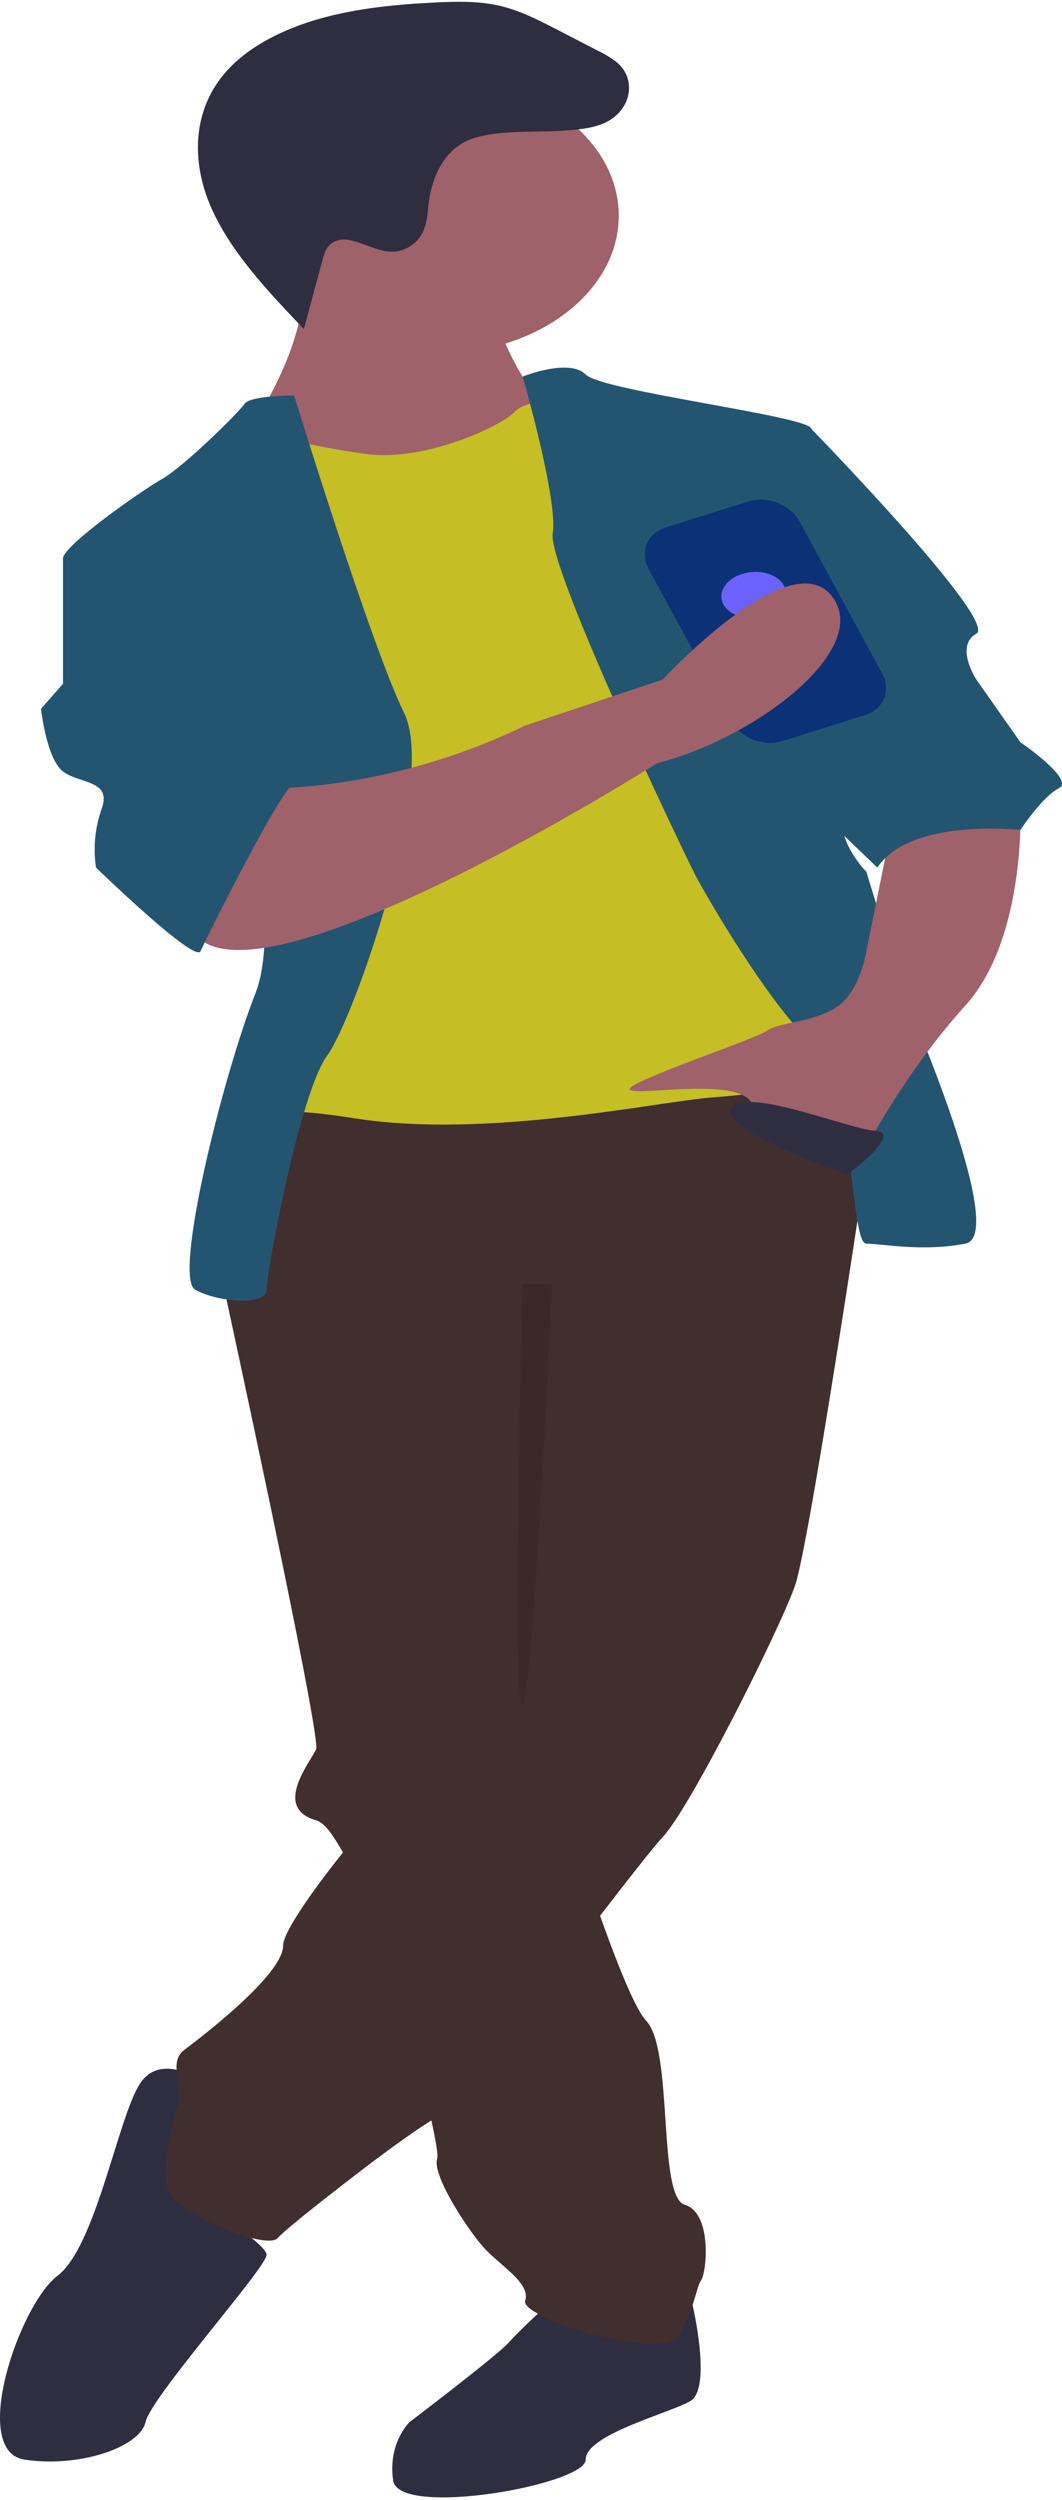 <svg width="119" height="280" viewBox="0 0 119 280" fill="none" xmlns="http://www.w3.org/2000/svg">
<path d="M74.263 260.018L77.602 258.135C77.602 258.135 79.812 267.506 77.346 268.91C74.879 270.313 65.631 272.653 65.631 275.461C65.631 278.269 44.669 282.013 44.053 277.801C43.436 273.589 45.902 271.249 45.902 271.249C45.902 271.249 55.767 263.762 57 262.358C58.233 260.954 61.316 258.146 61.316 258.146L74.263 260.018Z" fill="#2F2E41"/>
<path d="M24.94 143.495C24.94 143.495 25.032 143.907 25.193 144.66C25.341 145.329 25.544 146.275 25.791 147.44C28.38 159.434 35.933 194.742 35.421 195.907C34.804 197.311 30.489 202.459 35.421 203.862C35.896 203.998 36.407 204.438 36.956 205.131C38.015 206.622 38.888 208.186 39.564 209.801C42.505 216.278 45.65 226.643 47.468 233.821C48.264 236.976 48.806 239.512 48.966 240.841C49.022 241.148 49.028 241.459 48.985 241.768C48.368 243.639 52.684 250.191 54.534 252.063C56.383 253.935 59.466 255.806 58.85 257.678C58.233 259.55 74.263 264.698 76.113 261.422C77.962 258.146 77.962 256.274 78.579 255.339C79.195 254.403 79.812 247.851 76.729 246.915C73.647 245.979 75.496 229.6 72.413 226.325C71.384 225.234 69.812 221.542 68.165 217.101C67.518 215.36 66.865 213.507 66.223 211.649C63.622 204.036 61.316 196.375 61.316 196.375L61.932 141.623L28.023 138.347L27.153 139.803L25.421 142.69L24.94 143.495Z" fill="#412E2E"/>
<path d="M23.09 233.344C23.09 233.344 18.158 229.601 15.692 233.344C13.226 237.088 10.759 251.595 6.444 254.871C2.128 258.146 -3.421 274.525 2.744 275.461C8.91 276.397 15.692 274.057 16.308 271.249C16.925 268.442 29.872 253.935 29.872 252.531C29.872 251.127 21.241 245.979 21.241 245.979L23.09 233.344Z" fill="#2F2E41"/>
<path d="M98.924 117.757C98.924 117.757 90.909 172.509 89.06 177.656C87.21 182.804 77.346 202.459 74.263 205.734C71.18 209.01 51.451 235.684 48.985 237.088C46.519 238.492 41.586 242.236 41.586 242.236C41.586 242.236 32.338 249.255 31.105 250.659C29.872 252.063 19.391 247.851 18.774 245.043C18.158 242.236 19.391 237.556 20.007 235.684C20.624 233.812 18.774 231.004 20.624 229.601C22.474 228.197 31.722 221.177 31.722 217.901C31.722 214.626 47.752 195.439 53.917 191.227C60.083 187.016 58.849 179.996 58.849 179.996V151.45L24.94 143.495C24.94 143.495 26.789 121.033 31.105 121.033C35.421 121.033 92.143 113.545 98.924 117.757Z" fill="#412E2E"/>
<path d="M48.985 39.607C60.221 39.607 69.331 32.693 69.331 24.164C69.331 15.635 60.221 8.721 48.985 8.721C37.748 8.721 28.639 15.635 28.639 24.164C28.639 32.693 37.748 39.607 48.985 39.607Z" fill="#9F616A"/>
<path d="M55.767 36.331C55.767 36.331 58.233 43.351 61.316 45.222C64.398 47.094 53.3 55.05 53.3 55.05L32.338 55.986L28.639 47.094C28.639 47.094 35.421 36.799 33.571 30.248C31.722 23.696 55.767 36.331 55.767 36.331Z" fill="#9F616A"/>
<path d="M64.398 44.287C64.398 44.287 58.85 44.755 57.617 46.158C56.383 47.562 47.752 51.774 40.97 50.838C34.188 49.902 29.872 48.498 28.639 48.966C27.406 49.434 24.94 59.261 24.94 59.261L31.722 74.236L30.489 115.417L28.639 126.648C28.639 126.648 24.94 122.905 39.737 125.244C54.534 127.584 73.647 123.373 79.812 122.905C85.977 122.437 96.459 121.033 97.075 118.225C97.692 115.417 95.225 105.122 95.225 105.122L85.361 73.768L79.195 56.922L64.398 44.287Z" fill="#C5BE24"/>
<path d="M58.567 42.174C58.567 42.174 63.782 40.075 65.632 41.947C67.481 43.819 90.91 46.626 90.91 48.03C90.91 49.434 95.842 87.339 94.609 90.615C93.376 93.891 97.075 97.635 97.075 97.635L101.391 111.673C101.391 111.673 113.105 138.347 108.173 139.283C103.24 140.219 98.925 139.283 97.075 139.283C95.225 139.283 95.842 121.501 90.91 116.821C85.977 112.141 79.195 100.442 77.962 98.102C76.729 95.763 61.316 63.473 61.932 59.729C62.549 55.986 58.567 42.174 58.567 42.174Z" fill="#235571"/>
<path d="M32.955 44.287C32.955 44.287 28.022 44.287 27.406 45.222C26.789 46.158 20.624 52.242 18.158 53.646C15.691 55.05 7.06 61.133 7.06 62.537C7.06 63.941 24.94 74.236 24.94 74.236C24.94 74.236 32.338 101.846 28.639 111.205C24.94 120.565 19.391 143.027 21.857 144.431C24.323 145.835 29.872 146.303 29.872 144.431C29.872 142.559 33.571 122.437 36.654 118.225C39.737 114.013 48.985 87.339 45.285 79.852C41.586 72.364 32.955 44.287 32.955 44.287Z" fill="#235571"/>
<path d="M114.338 90.615C114.338 90.615 114.955 105.122 108.173 112.609C101.391 120.097 97.075 128.52 97.075 128.52C97.075 128.52 85.977 126.18 84.128 123.373C82.278 120.565 70.564 122.905 70.564 121.969C70.564 121.033 84.744 116.353 85.977 115.417C87.21 114.481 91.526 114.481 93.992 112.609C96.459 110.737 97.075 106.526 97.075 106.526L99.541 94.359L114.338 90.615Z" fill="#9F616A"/>
<path d="M62.998 14.642C64.563 14.534 66.177 14.416 67.561 13.85C70.66 12.581 71.482 8.968 69.123 6.983C68.472 6.479 67.745 6.034 66.955 5.66L62.269 3.239C60.196 2.168 58.074 1.08 55.657 0.575C53.47 0.119 51.161 0.166 48.897 0.272C44.503 0.48 40.082 0.908 35.95 2.059C31.817 3.211 27.962 5.137 25.459 7.886C21.491 12.244 21.436 18.121 23.621 23.152C25.807 28.183 29.958 32.564 34.049 36.856L36.171 28.995C36.36 28.295 36.605 27.528 37.372 27.114C39.279 26.084 41.611 28.198 43.951 28.185C45.455 28.176 46.717 27.237 47.287 26.181C47.857 25.125 47.895 23.955 48.026 22.818C48.306 20.41 49.414 17.059 52.419 15.731C55.219 14.494 59.851 14.859 62.998 14.642Z" fill="#2F2E41"/>
<path opacity="0.1" d="M61.857 143.873C61.857 143.873 59.774 189.59 58.541 190.993C57.308 192.397 58.541 143.729 58.541 143.729L61.857 143.873Z" fill="black"/>
<path d="M85.977 48.03H90.91C90.91 48.03 111.872 69.557 109.406 70.96C106.94 72.364 109.406 76.108 109.406 76.108L114.338 83.128C114.338 83.128 120.504 87.339 118.654 88.275C116.804 89.211 114.338 92.955 114.338 92.955C114.338 92.955 102.007 91.551 98.308 97.166L90.312 89.504L85.977 48.03Z" fill="#235571"/>
<path d="M83.904 56.151L74.613 59.063C72.505 59.723 71.652 61.832 72.707 63.773L81.908 80.685C82.964 82.625 85.529 83.663 87.637 83.002L96.928 80.09C99.036 79.429 99.889 77.32 98.833 75.38L89.632 58.468C88.576 56.527 86.012 55.49 83.904 56.151Z" fill="#062A78" fill-opacity="0.8"/>
<path d="M85.737 68.995C87.606 68.409 88.547 66.877 87.838 65.573C87.129 64.27 85.038 63.688 83.169 64.274C81.299 64.86 80.359 66.392 81.068 67.695C81.777 68.999 83.867 69.581 85.737 68.995Z" fill="#6C63FF"/>
<path d="M73.646 85.467C73.646 85.467 29.256 113.545 21.857 104.654C14.459 95.763 29.872 88.275 29.872 88.275C29.872 88.275 43.436 88.743 58.849 81.256L74.263 76.108C74.263 76.108 88.334 60.86 93.129 66.666C97.924 72.472 84.944 82.578 73.646 85.467Z" fill="#9F616A"/>
<path d="M13.842 60.665L7.06 62.537V76.576L4.594 79.384C4.594 79.384 5.21 84.999 7.06 86.403C8.91 87.807 12.609 87.339 11.376 90.615C10.635 92.751 10.426 94.972 10.759 97.166C10.759 97.166 21.857 107.93 22.474 106.526C23.09 105.122 31.722 87.807 32.955 87.807C34.188 87.807 20.624 60.665 20.624 60.665H13.842Z" fill="#235571"/>
<path d="M94.917 131.562C94.917 131.562 101.292 126.882 98.105 126.648C94.917 126.414 83.819 121.735 81.97 124.074C80.12 126.414 94.917 131.562 94.917 131.562Z" fill="#2F2E41"/>
</svg>
